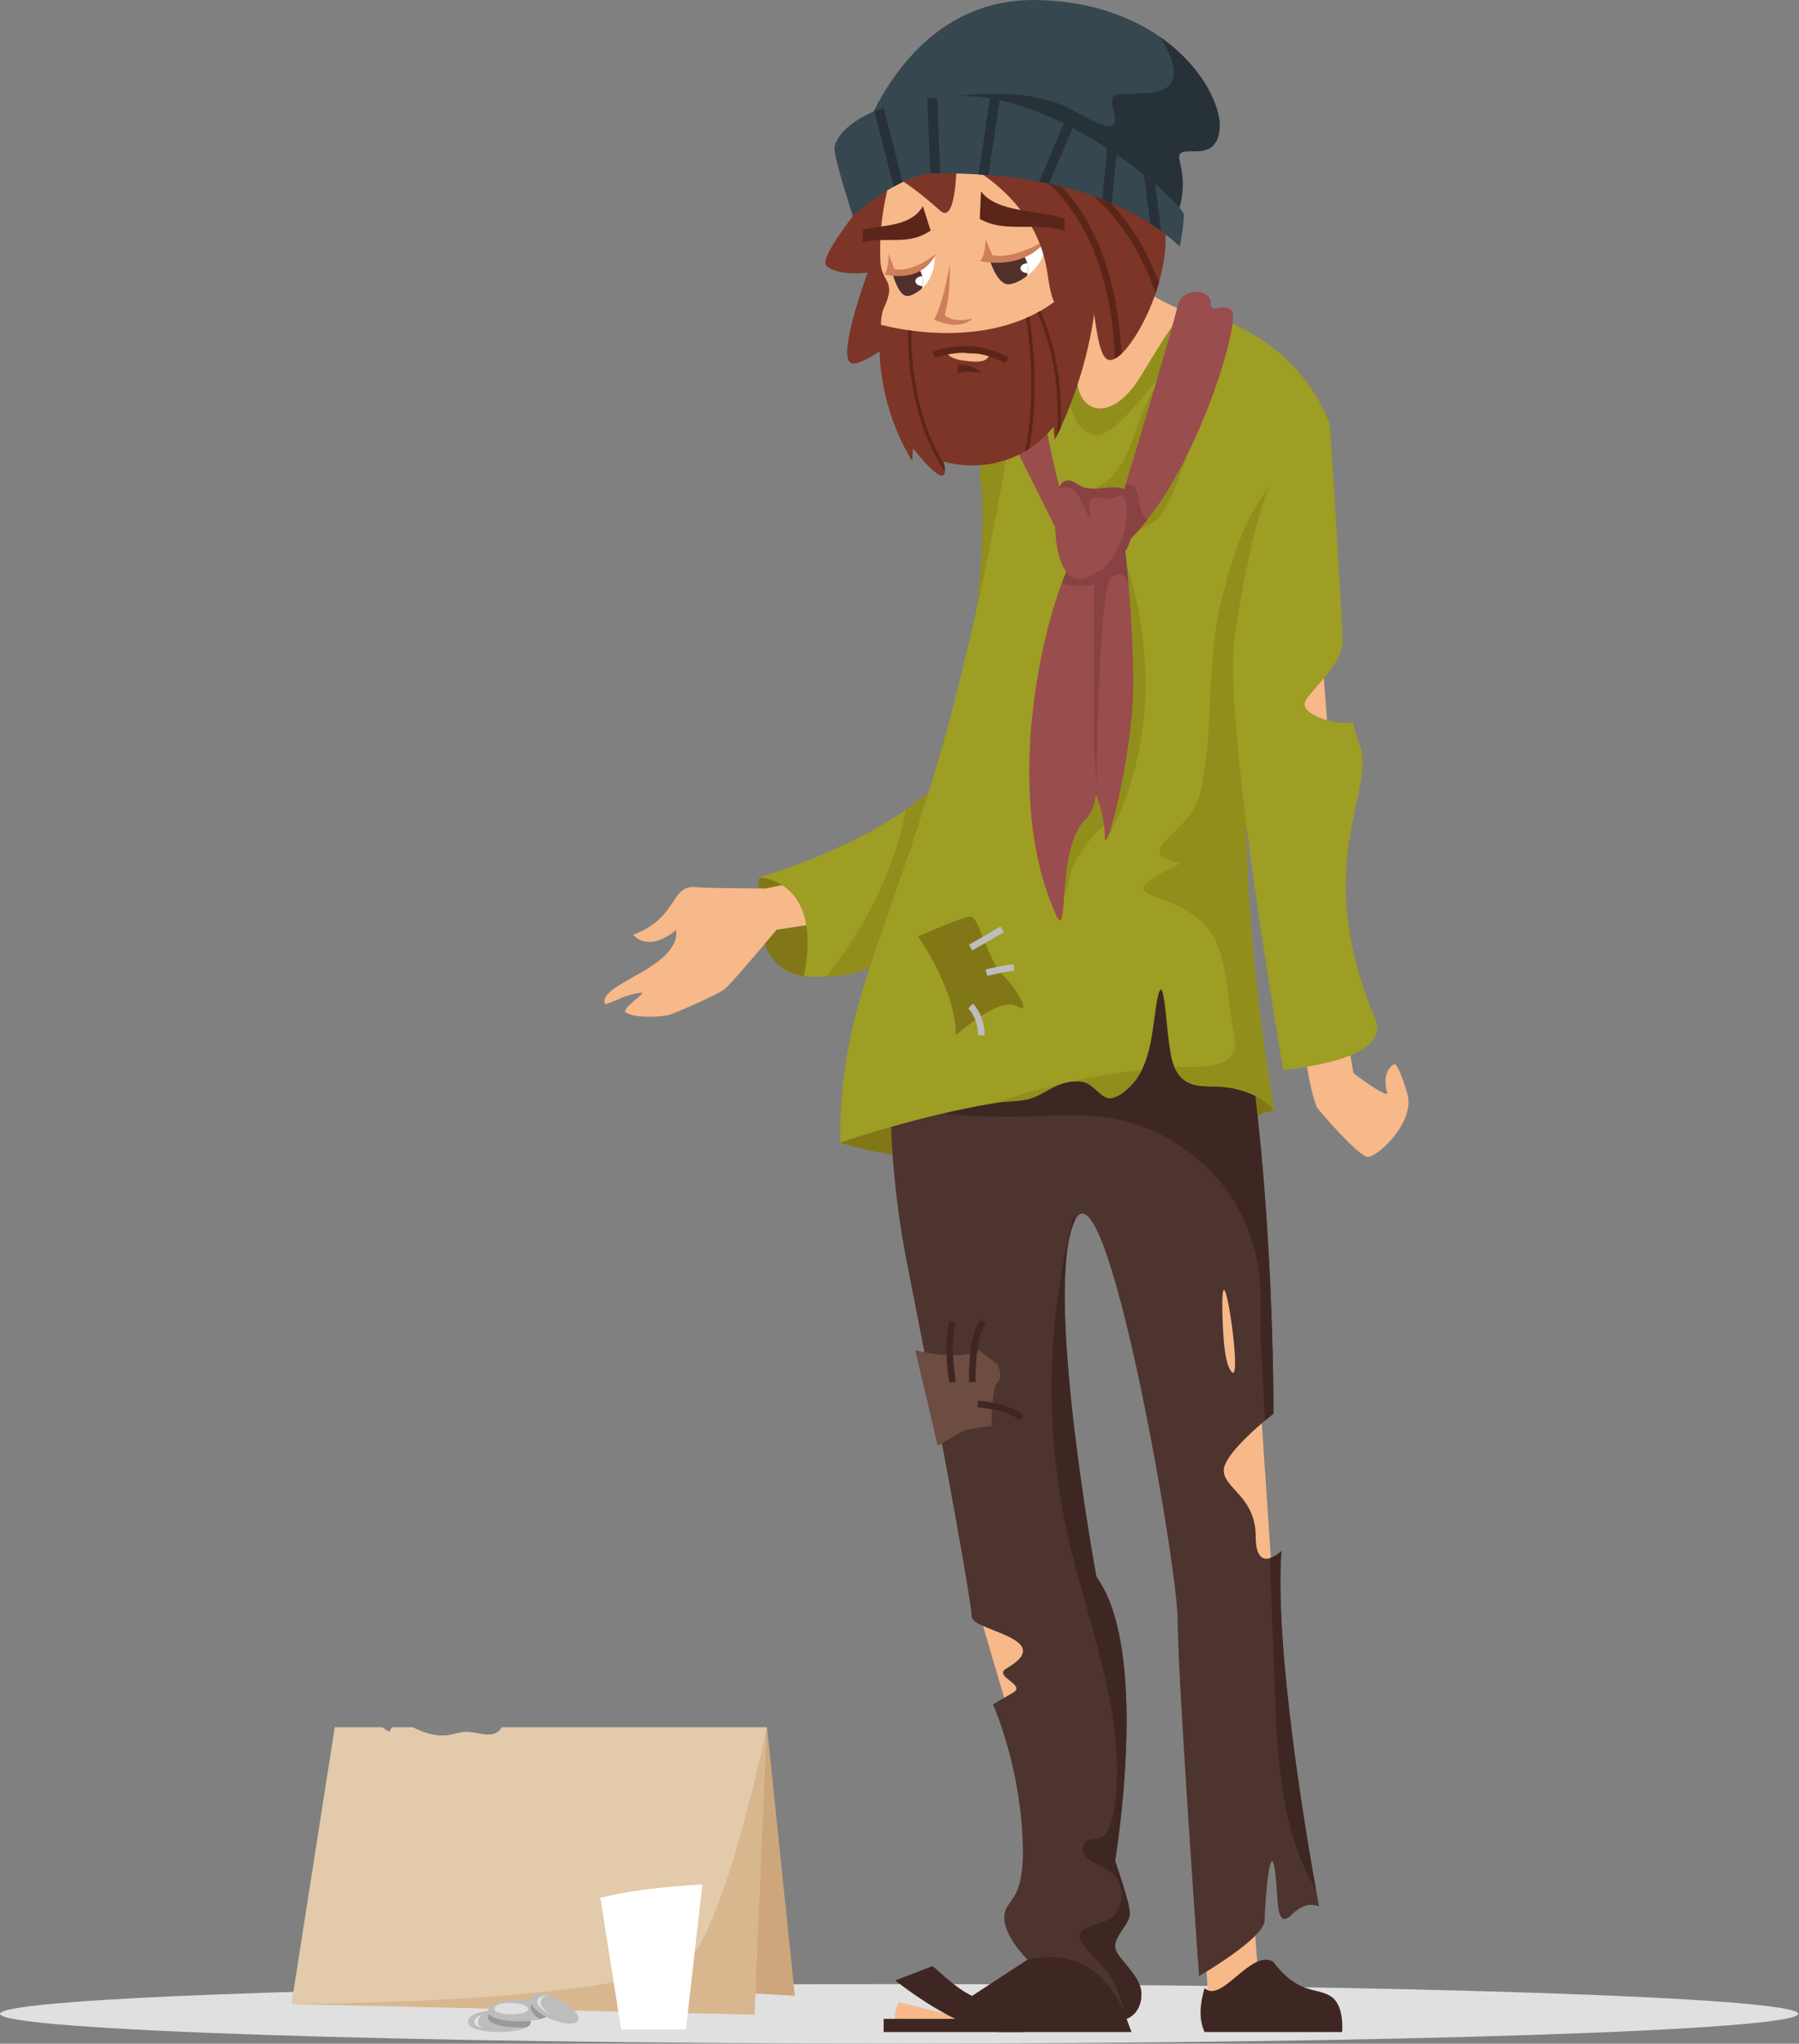 <?xml version="1.0" encoding="UTF-8" standalone="no"?>
<!DOCTYPE svg PUBLIC "-//W3C//DTD SVG 1.1//EN" "http://www.w3.org/Graphics/SVG/1.1/DTD/svg11.dtd">
<svg width="100%" height="100%" viewBox="0 0 692 786" version="1.1" xmlns="http://www.w3.org/2000/svg" xmlns:xlink="http://www.w3.org/1999/xlink" xml:space="preserve" xmlns:serif="http://www.serif.com/" style="fill-rule:evenodd;clip-rule:evenodd;stroke-linejoin:round;stroke-miterlimit:2;">
    <rect x="0" y="0" width="692" height="786" fill="#808080" stroke="none"/>
    <g transform="matrix(1,0,0,1,-55.703,-111.289)">
        <path d="M747.387,885.796C747.387,879.481 592.548,874.363 401.545,874.363C210.542,874.363 55.703,879.481 55.703,885.796C55.703,892.11 210.542,897.229 401.545,897.229C592.548,897.229 747.387,892.11 747.387,885.796Z" style="fill:rgb(224,224,224);fill-rule:nonzero;"/>
        <path d="M350.749,775.559L345.935,886.107L167.824,882.041L184.47,775.559L202.663,775.559C203.879,776.421 204.969,777.067 205.551,777.32C205.754,776.649 206.096,776.053 206.552,775.559L214.445,775.559C214.698,775.686 214.964,775.8 215.218,775.927C219.17,777.802 223.528,779.195 227.861,778.625C230.294,778.296 232.65,777.358 235.108,777.333C239.301,777.295 244.027,779.778 247.333,777.206C247.903,776.763 248.359,776.193 248.676,775.559L350.749,775.559Z" style="fill:rgb(226,202,170);fill-rule:nonzero;"/>
        <path d="M350.749,775.559L345.935,886.107L167.824,882.041C167.824,882.041 309.208,881.762 323.017,862.037C336.826,842.324 350.749,775.559 350.749,775.559Z" style="fill:rgb(216,183,143);fill-rule:nonzero;"/>
        <path d="M524.782,161.43C522.971,175.657 507.553,164.775 509.415,172.933C511.277,181.092 511.328,187.439 507.375,196.789C507.375,196.789 438.52,166.232 399.348,165.193C394.686,165.066 390.442,165.37 386.781,166.181C386.781,166.181 403.466,110.4 454.394,111.3C474.931,111.667 490.627,117.621 501.94,125.514C518.701,137.195 525.834,153.107 524.782,161.43Z" style="fill:rgb(55,71,79);fill-rule:nonzero;"/>
        <path d="M347.796,448.76C347.796,448.76 341.728,483.288 364.899,486.767C364.899,486.767 385.169,448.76 347.796,448.76Z" style="fill:rgb(130,119,23);fill-rule:nonzero;"/>
        <path d="M374.576,447.943L350.282,453.004C350.282,453.004 326.847,452.876 323.605,452.502C313.291,451.313 317.023,464.088 299.302,470.773C299.567,471.296 305.01,477.716 315.785,468.996C317.381,483.749 284.846,489.716 288.493,497.538C293.508,496.106 295.773,493.813 302.386,493.098C304.767,492.84 294.221,499.359 296.45,500.726C300.31,503.093 310.272,502.279 312.744,501.707C315.215,501.135 331.697,493.752 334.201,491.921C336.706,490.089 354.446,468.84 354.446,468.84L378.835,465.173L374.576,447.943Z" style="fill:rgb(247,184,138);fill-rule:nonzero;"/>
        <path d="M437.19,360.103L428.056,401.694L413.677,467.129C403.859,478.163 391.557,486.119 373.441,486.892C370.73,487.031 367.892,486.981 364.902,486.765C372.503,449.392 347.799,448.759 347.799,448.759C369.057,441.905 388.479,433.67 404.201,422.661C410.421,418.303 416.059,413.527 420.999,408.219C421.468,408.865 422.456,405.356 423.711,399.173C425.902,388.291 428.854,369.135 430.982,349.879C432.883,353.363 434.948,356.783 437.19,360.103Z" style="fill:rgb(158,157,36);fill-rule:nonzero;"/>
        <path d="M428.056,401.694L413.677,467.129C403.859,478.163 391.557,486.119 373.441,486.892L373.631,486.664C385.223,472.45 394.205,456.12 400.083,438.751C401.908,433.392 403.136,428.083 404.201,422.661C410.421,418.303 416.059,413.527 420.999,408.219C421.468,408.865 422.456,405.356 423.711,399.173C425.256,399.743 426.713,400.617 428.056,401.694Z" style="fill:rgb(145,142,28);fill-rule:nonzero;"/>
        <path d="M567.362,404.771L563.139,348.067C563.139,348.067 545.081,377.087 547.936,379.942C550.791,382.797 567.362,404.771 567.362,404.771Z" style="fill:rgb(247,184,138);fill-rule:nonzero;"/>
        <path d="M378.835,550.744C378.835,550.744 439.056,573.119 545.852,538.076C545.852,538.076 536.925,494.164 469.049,503.666C401.173,513.167 378.835,550.744 378.835,550.744Z" style="fill:rgb(130,119,23);fill-rule:nonzero;"/>
        <path d="M405.815,167.526C405.815,167.526 369.198,209.095 373.503,213.399C377.808,217.704 389.483,216.118 389.483,216.118C389.483,216.118 378.261,246.253 382.566,250.558C386.871,254.863 414.174,230.619 414.174,230.619L405.815,167.526Z" style="fill:rgb(124,53,39);fill-rule:nonzero;"/>
        <path d="M519.046,858.989L520.937,885.782L540.116,873.072C540.116,873.072 535.696,841.978 539.075,790.881C542.453,739.783 519.046,858.989 519.046,858.989Z" style="fill:rgb(247,184,138);fill-rule:nonzero;"/>
        <path d="M519.046,875.896C517.236,882.09 516.771,887.869 519.046,892.802L571.948,892.802C571.948,892.802 573.066,882.194 567.303,878.867C561.54,875.539 555.071,878.356 545.43,865.776C537.06,860.597 525.571,882.096 519.046,875.896Z" style="fill:rgb(62,39,35);fill-rule:nonzero;"/>
        <path d="M540.116,644.494L545.852,729.797C545.852,729.797 497.218,678.277 540.116,644.494Z" style="fill:rgb(247,184,138);fill-rule:nonzero;"/>
        <path d="M555.149,495.887C555.149,495.887 558.111,527.952 562.368,537.403C562.368,537.403 578.18,556.241 581.893,556.241C585.606,556.241 600.378,542.803 597.003,531.665C593.628,520.526 592.198,520.526 592.198,520.526C592.198,520.526 586.877,522.568 589.24,531.327C590.119,534.586 576.325,524.008 576.325,524.008L570.338,490.486L555.149,495.887Z" style="fill:rgb(247,184,138);fill-rule:nonzero;"/>
        <path d="M432.937,297.457C434.584,308.24 433.266,329.118 430.98,349.874C432.877,353.362 434.954,356.78 437.193,360.104L457.382,268.23C457.382,268.23 429.78,276.794 432.937,297.457Z" style="fill:rgb(145,142,28);fill-rule:nonzero;"/>
        <path d="M415.252,884.741L401.501,881.296C401.501,881.296 399.228,884.779 400.072,890.269L440.466,890.269L415.252,884.741Z" style="fill:rgb(247,184,138);fill-rule:nonzero;"/>
        <path d="M447.645,892.802L395.604,892.802L395.604,887.735L447.455,887.735L449.569,892.802L447.645,892.802Z" style="fill:rgb(62,39,35);fill-rule:nonzero;"/>
        <path d="M431.828,729.797L446.608,780.05L463.078,737.82L431.828,729.797Z" style="fill:rgb(247,184,138);fill-rule:nonzero;"/>
        <path d="M563.08,844.507C563.08,844.507 558.431,841.834 552.742,847.523C547.054,853.211 547.293,844.003 546.699,836.425C544.773,811.81 542.168,842.797 542.168,849.765C542.168,856.732 516.927,871.264 516.927,871.264C516.927,871.264 516.51,865.449 515.864,856.201C513.646,824.225 508.693,751.138 508.693,734.441C508.693,713.031 481.404,556.735 469.268,580.464C469.192,580.603 469.116,580.743 469.052,580.895C457.017,606.866 477.439,717.769 477.439,717.769C482.519,724.698 485.56,734.719 487.245,745.906C489.969,763.997 489.145,785.154 487.739,801.319C487.701,801.725 487.675,802.118 487.625,802.51C486.332,816.826 484.622,826.923 484.622,826.923C484.622,826.923 486.104,831.167 487.561,835.855C488.955,840.339 490.323,845.23 490.323,847.193C490.323,851.197 484.622,855.428 484.622,859.862C484.622,864.296 494.757,870.631 494.757,878.232C494.757,885.833 489.056,887.733 489.056,887.733C488.892,887.569 488.727,887.417 488.575,887.265C466.227,865.12 450.923,864.968 450.923,864.968C450.923,864.968 442.004,856.175 442.004,848.764C442.004,841.366 449.568,843.823 449.15,821.856C448.554,790.83 437.646,766.759 437.646,766.759C437.646,766.759 439.927,765.443 445.349,762.312C450.771,759.182 437.411,756.1 442.879,752.943C462.66,741.523 429.716,738.457 429.513,733.174C429.31,727.891 421.278,681.232 404.809,598.251C400.134,574.687 398.373,553.15 398.246,534.413C397.917,487.171 407.976,457.627 407.976,457.627L497.494,465.76L526.429,468.396C529.483,478.923 532.042,490.68 534.195,503.045C545.914,570.228 545.547,654.995 545.547,654.995C545.547,654.995 544.216,656.021 542.265,657.655C536.805,662.267 526.429,671.667 526.429,676.798C526.429,683.766 538.718,686.933 538.718,702.135C538.718,710.294 541.556,711.333 544.191,710.547C546.471,709.876 548.6,707.836 548.6,707.836C545.927,745.209 558.051,816.687 561.927,838.224C562.649,842.227 563.08,844.507 563.08,844.507Z" style="fill:rgb(78,52,46);fill-rule:nonzero;"/>
        <path d="M407.762,630.558C407.762,630.558 424.543,635.011 432.255,630.558L439.434,636.048C439.434,636.048 441.757,640.482 439.434,642.804C437.112,645.127 437.112,659.696 437.112,659.696C437.112,659.696 427.87,660.682 425.921,661.808C423.971,662.933 416.412,667.297 416.412,667.297L407.762,630.558Z" style="fill:rgb(109,76,65);fill-rule:nonzero;"/>
        <path d="M545.547,654.995C545.547,654.995 544.216,656.021 542.265,657.655C541.715,642.39 540.103,627.251 540.582,612.126C541.043,597.6 536.93,582.912 528.782,570.858C518.185,555.182 500.909,544.188 482.221,541.228C467.341,538.871 452.315,541.371 437.367,540.739C432.609,540.538 405.811,540.349 405.822,534.352C405.824,533.467 406.039,532.419 406.506,531.195C414.754,509.658 444.209,494.202 462.693,483.142C473.246,476.82 484.736,470.283 496.987,471.398C513.875,472.931 525.821,488.235 534.195,503.045C545.914,570.228 545.547,654.995 545.547,654.995Z" style="fill:rgb(62,39,35);fill-rule:nonzero;"/>
        <path d="M420.872,643.025C420.767,642.427 418.318,628.275 420.902,619.23L423.338,619.926C420.915,628.406 423.343,642.444 423.368,642.585L420.872,643.025Z" style="fill:rgb(62,39,35);fill-rule:nonzero;"/>
        <path d="M428.455,642.833C428.411,640.876 428.161,623.569 433.049,618.682L434.84,620.474C431.347,623.967 430.875,637.757 430.988,642.776L428.455,642.833Z" style="fill:rgb(62,39,35);fill-rule:nonzero;"/>
        <path d="M447.829,657.636C443.575,653.382 431.858,652.522 431.741,652.514L431.915,649.985C432.435,650.021 444.696,650.921 449.62,655.845L447.829,657.636Z" style="fill:rgb(62,39,35);fill-rule:nonzero;"/>
        <path d="M450.919,864.963L429.649,878.883C425.136,876.89 419.982,872.441 414.461,867.419L400.072,872.955C400.072,872.955 424.654,892.802 440.466,892.802L490.954,892.802L489.054,887.735C489.054,887.735 480.691,858.206 450.919,864.963Z" style="fill:rgb(62,39,35);fill-rule:nonzero;"/>
        <path d="M526.004,619.23C526.4,630.059 527.358,636.78 529.581,639.004C534.021,643.443 524.661,582.466 526.004,619.23Z" style="fill:rgb(247,184,138);fill-rule:nonzero;"/>
        <path d="M567.3,274.855C567.3,274.855 559.874,279.133 548.083,324.741C547.687,326.228 547.311,327.764 546.915,329.328C545.041,336.822 543.062,345.329 540.995,355.005C535.713,379.736 534.496,408.329 535.221,435.473C536.65,488.845 545.563,536.559 545.843,538.036C545.437,536.172 541.594,534.096 538.63,532.744L538.572,532.715C537.393,532.184 536.37,531.769 535.742,531.527C532.469,530.253 528.992,529.538 525.497,529.287C525.352,529.277 525.207,529.268 525.062,529.258C519.075,528.901 512.586,529.896 508.675,523.976C508.192,523.252 507.796,522.489 507.468,521.698C506.396,519.186 505.961,516.386 505.546,513.664C504.455,506.411 503.702,491.906 502.263,491.906C500.834,491.906 499.762,503.861 498.728,509.887C497.966,514.319 496.894,518.8 494.895,522.779C494.18,524.227 493.34,525.608 492.345,526.892C490.395,529.422 485.934,533.787 482.399,533.623C479.193,533.478 476.393,528.447 472.723,527.472C471.062,527.037 469.344,527.047 467.634,527.298C466.611,527.452 465.606,527.684 464.612,527.955L464.361,528.032C460.102,529.297 456.732,532.184 452.686,533.575C448.698,534.956 443.29,534.695 439.051,535.39L439.031,535.4C438.665,535.458 438.297,535.525 437.93,535.583C407.831,540.653 378.842,550.744 378.842,550.744C378.842,502.606 392.139,482.327 412.408,417.725C432.677,353.112 444.188,279.239 444.188,279.239L456.114,262.524C456.114,262.524 468.32,244.901 487.083,235.91C496.198,231.526 506.898,229.199 518.486,231.942C519.471,232.173 520.474,232.453 521.479,232.753C522.695,233.139 523.883,233.525 525.033,233.96C528.026,235.022 530.827,236.229 533.425,237.533C560.328,250.994 567.3,274.855 567.3,274.855Z" style="fill:rgb(158,157,36);fill-rule:nonzero;"/>
        <path d="M501.586,310.149C497.734,314.609 489.601,315.432 488.588,321.235C487.625,326.695 489.821,330.103 491.214,335.474C499.855,368.654 497.984,403.87 481.565,433.959C480.957,431.666 481.506,430.567 480.885,428.273C475.881,432.543 471.801,437.851 468.862,443.729C466.937,447.606 465.986,457.842 462.414,459.882C454.952,450.127 456.561,430.224 457.828,418.746C459.563,402.999 463.833,387.657 466.303,371.999C470.078,348.017 469.584,323.363 464.834,299.546C471.573,302.573 479.77,298.963 484.508,293.287C489.234,287.612 491.413,280.302 493.896,273.347C496.379,266.379 499.533,259.221 505.462,254.812C504.272,259.512 503.068,264.212 501.877,268.9C508.199,256.408 515.99,244.652 525.036,233.959C528.026,235.023 511.024,299.229 501.586,310.149Z" style="fill:rgb(145,142,28);fill-rule:nonzero;"/>
        <path d="M408.811,471.43C408.811,471.43 423.381,491.7 423.381,509.436C423.381,509.436 440.144,494.438 446.624,498.179C453.103,501.92 446.623,491.424 441.198,485.999C435.773,480.574 432.232,463.828 429.073,463.828C425.914,463.828 408.811,471.43 408.811,471.43Z" style="fill:rgb(130,119,23);fill-rule:nonzero;"/>
        <path d="M463.981,318.861C463.981,318.861 447.952,286.414 442.39,275.758C436.828,265.102 448.725,274.944 448.725,263.352C448.725,251.76 456.115,260.274 456.115,262.529C456.115,264.783 462.714,306.192 469.049,312.526L463.981,318.861Z" style="fill:rgb(153,77,77);fill-rule:nonzero;"/>
        <path d="M491.59,374.646C491.59,401.884 480.657,442.424 480.657,432.923C480.657,427.425 479.263,422.142 477.439,417.201L477.426,417.176L477.388,417.112C476.92,415.833 476.426,414.566 475.893,413.337C474.969,411.12 473.993,408.991 473.068,406.952C472.384,405.444 471.966,401.314 471.751,395.677C470.864,372.999 473.068,325.871 473.068,325.871L488.017,318.498C488.017,318.498 488.968,326.226 489.892,337.463C490.754,347.953 491.59,361.496 491.59,374.646Z" style="fill:rgb(153,77,77);fill-rule:nonzero;"/>
        <path d="M429.707,476.833L428.44,474.638L440.565,467.637L441.832,469.832L429.707,476.833Z" style="fill:rgb(189,189,189);fill-rule:nonzero;"/>
        <path d="M435.431,486.597L434.84,484.134C435.687,483.93 443.183,482.148 445.673,482.148L445.673,484.682C443.819,484.682 437.651,486.064 435.431,486.597Z" style="fill:rgb(189,189,189);fill-rule:nonzero;"/>
        <path d="M518.486,231.945C513.71,239.305 487.777,278.579 477.882,278.579C466.962,278.579 466.417,260.006 466.417,260.006L487.08,235.91C496.202,231.527 506.894,229.196 518.486,231.945Z" style="fill:rgb(145,142,28);fill-rule:nonzero;"/>
        <path d="M434.469,509.436L431.935,509.436C431.935,502.916 428.217,499.114 428.18,499.077L429.963,497.277C430.147,497.459 434.469,501.815 434.469,509.436Z" style="fill:rgb(189,189,189);fill-rule:nonzero;"/>
        <path d="M404.885,161.661C404.885,161.661 392.938,184.863 394.363,211.919C394.792,220.065 400.615,218.983 395.897,229.227C389.358,243.428 407.798,281.645 435.813,283.645C446.883,284.436 491.214,244.511 491.214,211.884C491.214,179.257 425.014,153.584 404.885,161.661Z" style="fill:rgb(247,184,138);fill-rule:nonzero;"/>
        <path d="M457.382,232.757C457.382,232.757 470.098,244.286 470.098,256.954C470.098,269.623 483.059,275.08 494.755,255.561C506.45,236.041 510.944,230.761 510.944,230.761C493.89,223.855 481.562,214.817 475.26,188.289L457.382,232.757Z" style="fill:rgb(247,184,138);fill-rule:nonzero;"/>
        <path d="M420.936,213.131C420.936,213.131 419.123,226.303 415.015,234.242C415.015,234.242 424.621,238.967 429.889,233.699C429.889,233.699 423.268,235.947 419.093,232.543C419.093,232.543 421.654,223.509 420.936,213.131Z" style="fill:rgb(206,126,91);fill-rule:nonzero;"/>
        <path d="M450.74,217.463C448.103,219.475 445.316,220.644 443.549,220.644C439.239,220.644 436.52,211.618 436.52,211.618C440.041,212.773 445.004,211.21 449.218,209.266C453.84,207.145 457.579,204.548 457.579,204.548C457.986,209.959 454.533,214.581 450.74,217.463Z" style="fill:white;fill-rule:nonzero;"/>
        <path d="M451.12,214.841C451.12,215.361 451.082,215.867 450.993,216.349C450.93,216.729 450.841,217.109 450.74,217.464C448.105,219.478 445.318,220.643 443.544,220.643C439.237,220.643 436.525,211.623 436.525,211.623C440.047,212.776 445.001,211.205 449.22,209.267C449.954,210.217 450.499,211.319 450.816,212.51C451.018,213.258 451.12,214.043 451.12,214.841Z" style="fill:rgb(81,48,43);fill-rule:nonzero;"/>
        <path d="M434.727,203.194C434.727,203.194 434.979,209.391 432.688,211.682C432.688,211.682 449.349,215.903 458.605,203.194C458.605,203.194 446.622,211.166 437.446,209.467L434.727,203.194Z" style="fill:rgb(206,126,91);fill-rule:nonzero;"/>
        <path d="M410.387,222.191C408.29,224.063 406.074,225.151 404.669,225.151C401.242,225.151 399.081,216.752 399.081,216.752C401.88,217.827 405.825,216.372 409.176,214.564C412.851,212.591 415.165,209.795 415.165,209.795C415.489,214.829 413.402,219.509 410.387,222.191Z" style="fill:white;fill-rule:nonzero;"/>
        <path d="M410.687,219.745C410.687,220.29 410.649,220.822 410.56,221.341C410.51,221.632 410.459,221.911 410.383,222.19C408.293,224.065 406.076,225.154 404.669,225.154C401.249,225.154 399.082,216.755 399.082,216.755C401.882,217.832 405.822,216.375 409.179,214.563C409.75,215.425 410.18,216.413 410.421,217.49C410.598,218.212 410.687,218.972 410.687,219.745Z" style="fill:rgb(81,48,43);fill-rule:nonzero;"/>
        <path d="M397.519,208.919C397.519,208.919 397.719,214.685 395.897,216.816C395.897,216.816 409.904,220.849 415.713,208.919C415.713,208.919 406.976,216.336 399.68,214.755L397.519,208.919Z" style="fill:rgb(206,126,91);fill-rule:nonzero;"/>
        <path d="M477.426,224.888C475.792,242.992 470.471,261.007 463.731,275.678C463.263,276.716 462.781,277.73 462.287,278.731C462.008,279.301 461.73,279.858 461.451,280.416C461.134,278.009 461.046,276.463 461.046,275.272C458.182,278.832 454.952,281.695 451.506,283.925C451.024,284.242 450.53,284.546 450.036,284.837C447.807,286.142 445.501,287.194 443.157,288.017C442.726,288.169 442.296,288.308 441.852,288.435C434.048,290.88 425.852,290.791 418.63,288.79C418.719,289.17 418.808,289.512 418.858,289.841C419.124,291.057 419.213,291.982 419.162,292.654C418.795,298.76 407.786,284.913 406.912,283.722C406.798,285.306 406.671,286.902 406.544,288.486C397.739,274.474 392.19,253.824 394.585,236.189C394.585,236.189 398.626,237.354 405.011,238.267C405.417,238.33 405.835,238.393 406.266,238.444C413.322,239.381 422.887,239.939 432.959,238.457C433.402,238.393 433.833,238.33 434.276,238.267C439.635,237.38 445.108,235.91 450.391,233.604C450.796,233.44 451.189,233.262 451.582,233.072C452.621,232.591 453.66,232.084 454.673,231.527C455.041,231.337 455.408,231.134 455.775,230.931C458.17,229.576 460.501,228.017 462.743,226.219C468.533,221.645 473.714,215.551 477.781,207.532C478.098,213.258 477.958,219.073 477.426,224.888Z" style="fill:rgb(124,53,39);fill-rule:nonzero;"/>
        <path d="M410.689,190.593C406.3,198.171 396.473,197.83 387.622,199.508L387.622,204.334C398.503,202.376 405.164,205.665 413.676,199.976L410.689,190.593Z" style="fill:rgb(91,37,26);fill-rule:nonzero;"/>
        <path d="M497.063,311.15C494.973,313.811 492.819,316.281 490.602,318.498L488.017,299.888L488.03,299.862C488.055,299.748 488.208,299.267 488.448,298.456L488.448,298.443C488.537,298.152 488.638,297.81 488.765,297.43C492.249,285.889 506.831,237.468 508.465,229.728C510.327,220.936 521.476,222.621 521.476,227.688C521.476,232.756 525.961,227.194 529.521,230.767C532.789,234.022 519.018,283.127 497.063,311.15Z" style="fill:rgb(153,77,77);fill-rule:nonzero;"/>
        <path d="M391.722,176.164C389.239,177.634 387.807,178.647 387.63,178.774C387.642,178.622 388.124,176.037 391.722,176.164Z" style="fill:rgb(132,65,49);fill-rule:nonzero;"/>
        <path d="M501.519,219.919C501.133,221.281 500.718,222.623 500.264,223.946C496.739,234.288 491.38,243.327 486.996,247.431C486.156,248.213 485.344,248.821 484.601,249.217C483.423,249.845 482.389,249.961 481.559,249.478C475.63,246.011 477.291,211.75 470.116,219.861C463.858,226.93 461.377,236.104 458.605,216.346C454.241,185.3 423.687,172.669 423.687,172.669C423.687,172.669 423.813,198.066 417.391,192.34C403.032,179.555 395.577,176.291 391.724,176.165C404.606,168.478 445.791,148.296 486.812,175.228C489.661,177.102 492.5,179.188 495.339,181.534C505.691,190.08 505.546,205.753 501.519,219.919Z" style="fill:rgb(124,53,39);fill-rule:nonzero;"/>
        <path d="M451.12,214.841C451.12,215.361 451.082,215.867 450.993,216.349C449.46,216.311 448.231,215.475 448.231,214.423C448.231,213.422 449.359,212.599 450.816,212.51C451.018,213.258 451.12,214.043 451.12,214.841Z" style="fill:white;fill-rule:nonzero;"/>
        <path d="M410.687,219.745C410.687,220.29 410.649,220.822 410.56,221.341C409.027,221.303 407.798,220.467 407.798,219.415C407.798,218.402 408.951,217.578 410.421,217.49C410.598,218.212 410.687,218.972 410.687,219.745Z" style="fill:white;fill-rule:nonzero;"/>
        <path d="M424.149,251.492L424.149,254.817C424.149,254.817 428.108,253.551 433.017,254.817C433.017,254.817 430.958,251.492 424.149,251.492Z" style="fill:rgb(91,37,26);fill-rule:nonzero;"/>
        <path d="M465.192,199.976C452.156,196.615 442.609,200.995 432.576,195.503L433.063,184.863C439.048,193.364 457.185,192.171 465.277,195.452L465.192,199.976Z" style="fill:rgb(91,37,26);fill-rule:nonzero;"/>
        <path d="M489.892,337.463C489.365,335.208 488.664,330.06 483.335,333.137C478.006,336.214 477.439,417.201 477.439,417.201L477.426,417.176L477.388,417.112C477.224,416.808 476.692,415.719 475.893,413.337C474.842,410.157 473.347,404.671 471.751,395.677C470.864,372.999 473.068,325.871 473.068,325.871L488.017,318.498C488.017,318.498 488.968,326.226 489.892,337.463Z" style="fill:rgb(137,66,66);fill-rule:nonzero;"/>
        <path d="M473.068,426.589C461.448,438.421 467.462,476.096 461.451,462.175C442.03,417.201 455.953,356.859 464.137,335.563C466.911,328.329 469.052,324.3 469.052,324.3L476.514,324.174L476.514,396.817C476.514,406.952 480.048,419.481 473.068,426.589Z" style="fill:rgb(153,77,77);fill-rule:nonzero;"/>
        <path d="M476.514,324.174L476.514,335.994C473.208,336.931 468.229,336.931 464.137,335.563C466.911,328.329 469.052,324.3 469.052,324.3L476.514,324.174Z" style="fill:rgb(137,66,66);fill-rule:nonzero;"/>
        <path d="M497.063,311.15C494.973,313.811 492.819,316.281 490.602,318.498L488.017,299.888L488.03,299.862C488.055,299.748 488.208,299.267 488.448,298.456L488.448,298.443C488.537,298.152 488.638,297.81 488.765,297.43C495.087,296.581 492.87,306.894 495.847,309.896C496.252,310.301 496.67,310.72 497.063,311.15Z" style="fill:rgb(137,66,66);fill-rule:nonzero;"/>
        <path d="M491.59,308.135C491.59,322.489 488.322,325.238 479.96,330.052C478.731,330.749 477.401,331.509 475.944,332.345C464.605,338.882 461.451,323.971 461.451,310.124C461.451,304.866 462.021,301.294 462.997,299.064C464.567,295.428 467.19,295.403 470.053,297.481C477.882,303.182 491.59,291.666 491.59,308.135Z" style="fill:rgb(153,77,77);fill-rule:nonzero;"/>
        <path d="M491.59,308.135C491.59,322.489 488.322,325.238 479.96,330.052C486.472,323.477 489.981,313.887 488.917,304.651C488.803,303.726 488.588,302.687 487.789,302.206C487.004,301.725 485.99,301.991 485.142,302.333C479.403,304.676 474.056,298.906 474.829,307.939C475.602,316.972 472.902,301.654 467.469,299.052C466.107,298.399 464.441,298.595 462.997,299.064C464.567,295.428 467.19,295.403 470.053,297.481C477.882,303.182 491.59,291.666 491.59,308.135Z" style="fill:rgb(137,66,66);fill-rule:nonzero;"/>
        <path d="M449.074,532.03C454.134,530.542 459.223,529.21 464.361,528.032C460.102,529.297 456.732,532.184 452.686,533.575C448.698,534.956 443.29,534.695 439.051,535.39L439.031,535.4C438.665,535.458 438.297,535.525 437.93,535.583C441.619,534.309 445.337,533.13 449.074,532.03Z" style="fill:rgb(145,142,28);fill-rule:nonzero;"/>
        <path d="M467.634,527.298C476.634,525.338 485.74,523.851 494.895,522.779C494.18,524.227 493.34,525.608 492.345,526.892C490.395,529.422 485.934,533.787 482.399,533.623C479.193,533.478 476.393,528.447 472.723,527.472C471.062,527.037 469.344,527.047 467.634,527.298Z" style="fill:rgb(145,142,28);fill-rule:nonzero;"/>
        <path d="M540.995,355.005C535.713,379.736 534.496,408.329 535.221,435.473C536.65,488.845 545.563,536.559 545.843,538.036L545.853,538.075C543.921,536.143 541.401,534.27 538.63,532.744L538.572,532.715C534.545,530.504 529.977,529.026 525.854,529.191C525.593,529.2 525.332,529.229 525.062,529.258C519.075,528.901 512.586,529.896 508.675,523.976C508.192,523.252 507.796,522.489 507.468,521.698C517.24,521.581 533.521,523.126 530.47,509.356C528.094,498.57 528.123,485.504 524.28,475.317C514.681,449.91 474.597,460.523 509.747,443.334C489.641,438.786 512.991,432.46 516.989,417.358C522.908,394.974 519.567,369.577 524.598,346.507C527.042,335.277 530.363,324.239 534.757,313.617C538.658,304.202 549.937,291.851 551.647,282.417C548.489,299.837 547.678,311.763 546.915,329.328C545.041,336.822 543.062,345.329 540.995,355.005Z" style="fill:rgb(145,142,28);fill-rule:nonzero;"/>
        <path d="M549.36,522.872C549.36,522.872 525.927,388.379 530.597,356.277C544.75,258.991 567.299,274.854 567.299,274.854C567.299,274.854 572.1,348.646 572.1,358.126C572.1,367.607 557.493,378.536 557.493,382.045C557.493,387.112 571.847,390.508 576.243,389.063C576.978,392.636 577.763,395.563 578.612,397.666C585.631,415.136 559.052,443.058 585.023,503.868C589.419,517.716 560.23,521.466 549.36,522.872Z" style="fill:rgb(158,157,36);fill-rule:nonzero;"/>
        <path d="M494.757,878.232C494.757,885.833 489.056,887.733 489.056,887.733C488.892,887.569 488.727,887.417 488.575,887.265C486.801,879.359 484.635,872.113 478.44,866.032C466.075,853.908 470.395,853.604 481.569,849.879C486.409,847.662 488.169,841.264 486.485,836.184C486.066,834.93 485.433,833.752 484.584,832.738C481.24,828.76 471.029,827.227 472.207,821.678C473.182,817.117 477.743,819.499 480.074,817.536C483.545,814.609 484.508,806.425 484.901,802.257C484.939,801.864 484.977,801.484 485.002,801.091C487.815,767.443 473.841,734.859 466.43,701.857C457.296,661.19 458.182,618.318 469.002,578.07L469.268,580.464C469.192,580.603 469.116,580.743 469.052,580.895C457.017,606.866 477.439,717.769 477.439,717.769C482.519,724.698 485.56,734.719 487.245,745.906C489.969,763.997 489.145,785.154 487.739,801.319C487.701,801.725 487.675,802.118 487.625,802.51C486.332,816.826 484.622,826.923 484.622,826.923C484.622,826.923 486.104,831.167 487.561,835.855C488.955,840.339 490.323,845.23 490.323,847.193C490.323,851.197 484.622,855.428 484.622,859.862C484.622,864.296 494.757,870.631 494.757,878.232Z" style="fill:rgb(62,39,35);fill-rule:nonzero;"/>
        <path d="M561.927,838.224C548.549,815.889 547.003,787.751 546.041,761.324C545.42,744.398 544.812,727.473 544.191,710.547C546.471,709.876 548.6,707.836 548.6,707.836C545.927,745.209 558.051,816.687 561.927,838.224Z" style="fill:rgb(62,39,35);fill-rule:nonzero;"/>
        <path d="M487.063,247.334L486.996,247.431C486.156,248.213 485.344,248.821 484.601,249.217C482.409,191.905 452.126,176.667 451.826,176.522L452.927,174.234C454.221,174.842 484.253,189.868 487.063,247.334Z" style="fill:rgb(91,37,26);fill-rule:nonzero;"/>
        <path d="M501.519,219.919C501.133,221.281 500.718,222.623 500.264,223.946C486.59,185.783 462.593,178.048 462.313,177.961L463.057,175.537C464.216,175.885 487.42,183.282 501.519,219.919Z" style="fill:rgb(91,37,26);fill-rule:nonzero;"/>
        <path d="M419.162,292.654C406,273.118 404.872,248.186 405.011,238.267C405.417,238.33 405.835,238.393 406.266,238.444C406.152,247.958 407.216,271.041 418.858,289.841C419.124,291.057 419.213,291.982 419.162,292.654Z" style="fill:rgb(91,37,26);fill-rule:nonzero;"/>
        <path d="M451.506,283.925C451.024,284.242 450.53,284.546 450.036,284.837C454.47,263.465 451.62,241.193 450.391,233.604C450.796,233.44 451.189,233.262 451.582,233.072C452.773,240.294 455.712,262.401 451.506,283.925Z" style="fill:rgb(91,37,26);fill-rule:nonzero;"/>
        <path d="M463.731,275.678C463.263,276.716 462.781,277.73 462.287,278.731C463.896,254.787 458.03,238.621 454.673,231.527C455.041,231.337 455.408,231.134 455.775,230.931C459.069,237.874 464.656,253.19 463.731,275.678Z" style="fill:rgb(91,37,26);fill-rule:nonzero;"/>
        <path d="M524.782,161.43C522.971,175.657 507.553,164.775 509.415,172.933C511.277,181.092 511.328,187.439 507.375,196.789C507.375,196.789 438.52,166.232 399.348,165.193C398.905,157.287 400.653,152.803 400.653,152.803C400.653,152.803 444.285,139.741 469.052,154.044C493.82,168.335 480.518,151.84 484.166,148.204C487.46,144.91 519.677,154.412 501.94,125.514C518.701,137.195 525.834,153.107 524.782,161.43Z" style="fill:rgb(38,50,56);fill-rule:nonzero;"/>
        <path d="M383.778,194.38C383.778,194.38 401.819,177.741 415.793,177.909C429.767,178.077 478.853,177.515 509.531,206.108C509.531,206.108 511.063,198.657 511.063,193.961C511.063,189.266 463.46,147.09 424.71,148.228C385.599,149.376 376.675,164.068 376.675,168.428C376.675,172.788 383.778,194.38 383.778,194.38Z" style="fill:rgb(55,71,79);fill-rule:nonzero;"/>
        <path d="M399.449,183.089C400.579,182.458 401.74,181.86 402.915,181.303L395.619,152.757C394.351,153.186 393.155,153.633 392.039,154.097L399.449,183.089Z" style="fill:rgb(38,50,56);fill-rule:nonzero;"/>
        <path d="M468.318,160.576C467.197,159.985 466.067,159.407 464.926,158.842L455.354,181.158C456.615,181.394 457.884,181.644 459.164,181.916L468.318,160.576Z" style="fill:rgb(38,50,56);fill-rule:nonzero;"/>
        <path d="M417.344,177.925L416.2,148.734C414.898,148.85 413.634,148.982 412.412,149.13L413.544,178.028C414.302,177.947 415.054,177.9 415.793,177.909C416.268,177.915 416.79,177.92 417.344,177.925Z" style="fill:rgb(38,50,56);fill-rule:nonzero;"/>
        <path d="M500.012,182.043C498.676,180.903 497.242,179.723 495.711,178.508L498.2,197.311C499.63,198.24 501.036,199.217 502.42,200.239L500.012,182.043Z" style="fill:rgb(38,50,56);fill-rule:nonzero;"/>
        <path d="M485.179,170.759C484.012,169.963 482.813,169.17 481.594,168.379L479.676,187.937C480.904,188.413 482.128,188.909 483.348,189.431L485.179,170.759Z" style="fill:rgb(38,50,56);fill-rule:nonzero;"/>
        <path d="M432.116,178.371C433.341,178.444 434.618,178.535 435.92,178.636L440.247,149.839C439,149.565 437.755,149.324 436.512,149.115L432.116,178.371Z" style="fill:rgb(38,50,56);fill-rule:nonzero;"/>
        <path d="M325.884,836.091L324.3,849.976L320.461,883.751L319.549,891.821L294.63,891.821L286.61,841.159C298.215,838.333 311.492,836.775 325.884,836.091Z" style="fill:white;fill-rule:nonzero;"/>
        <path d="M259.827,889.004C259.827,889.752 259.282,890.406 258.363,890.936C253.145,893.942 235.683,893.334 235.683,888.988C235.683,886.138 240.107,884.798 245.169,884.611C251.93,884.346 259.827,886.122 259.827,889.004Z" style="fill:rgb(189,189,189);fill-rule:nonzero;"/>
        <path d="M241.244,891.291C239.375,890.793 238.129,890.014 238.129,888.97C238.129,887.584 239.437,886.649 241.384,886.104C240.294,886.758 239.608,887.74 239.608,889.017C239.608,889.952 240.232,890.715 241.244,891.291Z" style="fill:rgb(224,224,224);fill-rule:nonzero;"/>
        <path d="M259.827,889.004C259.827,889.752 259.282,890.406 258.363,890.936C251.556,891.403 243.456,890.172 243.456,887.213C243.456,886.122 244.095,885.266 245.169,884.611C251.93,884.346 259.827,886.122 259.827,889.004Z" style="fill:rgb(153,153,153);fill-rule:nonzero;"/>
        <path d="M267.6,884.892C267.6,886.247 265.84,887.244 263.27,887.883C256.323,889.596 243.456,888.615 243.456,884.876C243.456,880.53 253.783,879.72 260.918,881.091C264.703,881.807 267.6,883.147 267.6,884.892Z" style="fill:rgb(189,189,189);fill-rule:nonzero;"/>
        <path d="M258.907,883.949C258.907,884.678 257.959,885.214 256.578,885.558C252.84,886.48 245.918,885.952 245.918,883.941C245.918,881.603 251.474,881.167 255.312,881.904C257.349,882.29 258.907,883.01 258.907,883.949Z" style="fill:rgb(224,224,224);fill-rule:nonzero;"/>
        <path d="M267.6,884.892C267.6,886.247 265.84,887.244 263.27,887.883C260.637,885.998 259.064,883.77 260.2,881.854C260.388,881.543 260.637,881.293 260.918,881.091C264.703,881.807 267.6,883.147 267.6,884.892Z" style="fill:rgb(153,153,153);fill-rule:nonzero;"/>
        <path d="M260.2,879.365C257.086,884.587 274.32,892.208 277.835,888.693C281.35,885.177 263.317,874.143 260.2,879.365Z" style="fill:rgb(189,189,189);fill-rule:nonzero;"/>
        <path d="M267.351,885.997C263.846,884.242 261.368,881.946 262.725,880.033C263.317,879.188 264.469,878.845 265.902,878.872C265.155,879.096 264.563,879.479 264.173,880.046C262.849,881.919 264.469,884.097 267.351,885.997Z" style="fill:rgb(224,224,224);fill-rule:nonzero;"/>
        <path d="M350.749,775.559L361.445,878.87L346.288,877.985L350.749,775.559Z" style="fill:rgb(206,166,124);fill-rule:nonzero;"/>
        <path d="M420.134,247.22C421.399,249.341 425.291,249.865 427.509,250.112C429.792,250.367 434.479,251.016 435.811,248.608C436.054,248.168 435.946,247.499 435.458,247.261C434.527,246.805 434.088,246.899 433.094,247.064C431.39,247.346 429.669,247.32 427.953,247.163C425.742,246.96 422.454,245.865 420.345,246.704C420.139,246.786 420.008,247.008 420.134,247.22Z" style="fill:rgb(247,184,138);fill-rule:nonzero;"/>
        <path d="M442.348,251.019C429.081,243.36 415.511,248.891 415.375,248.948L414.396,246.611C414.998,246.359 429.274,240.544 443.615,248.824L442.348,251.019Z" style="fill:rgb(91,37,26);fill-rule:nonzero;"/>
    </g>
</svg>
